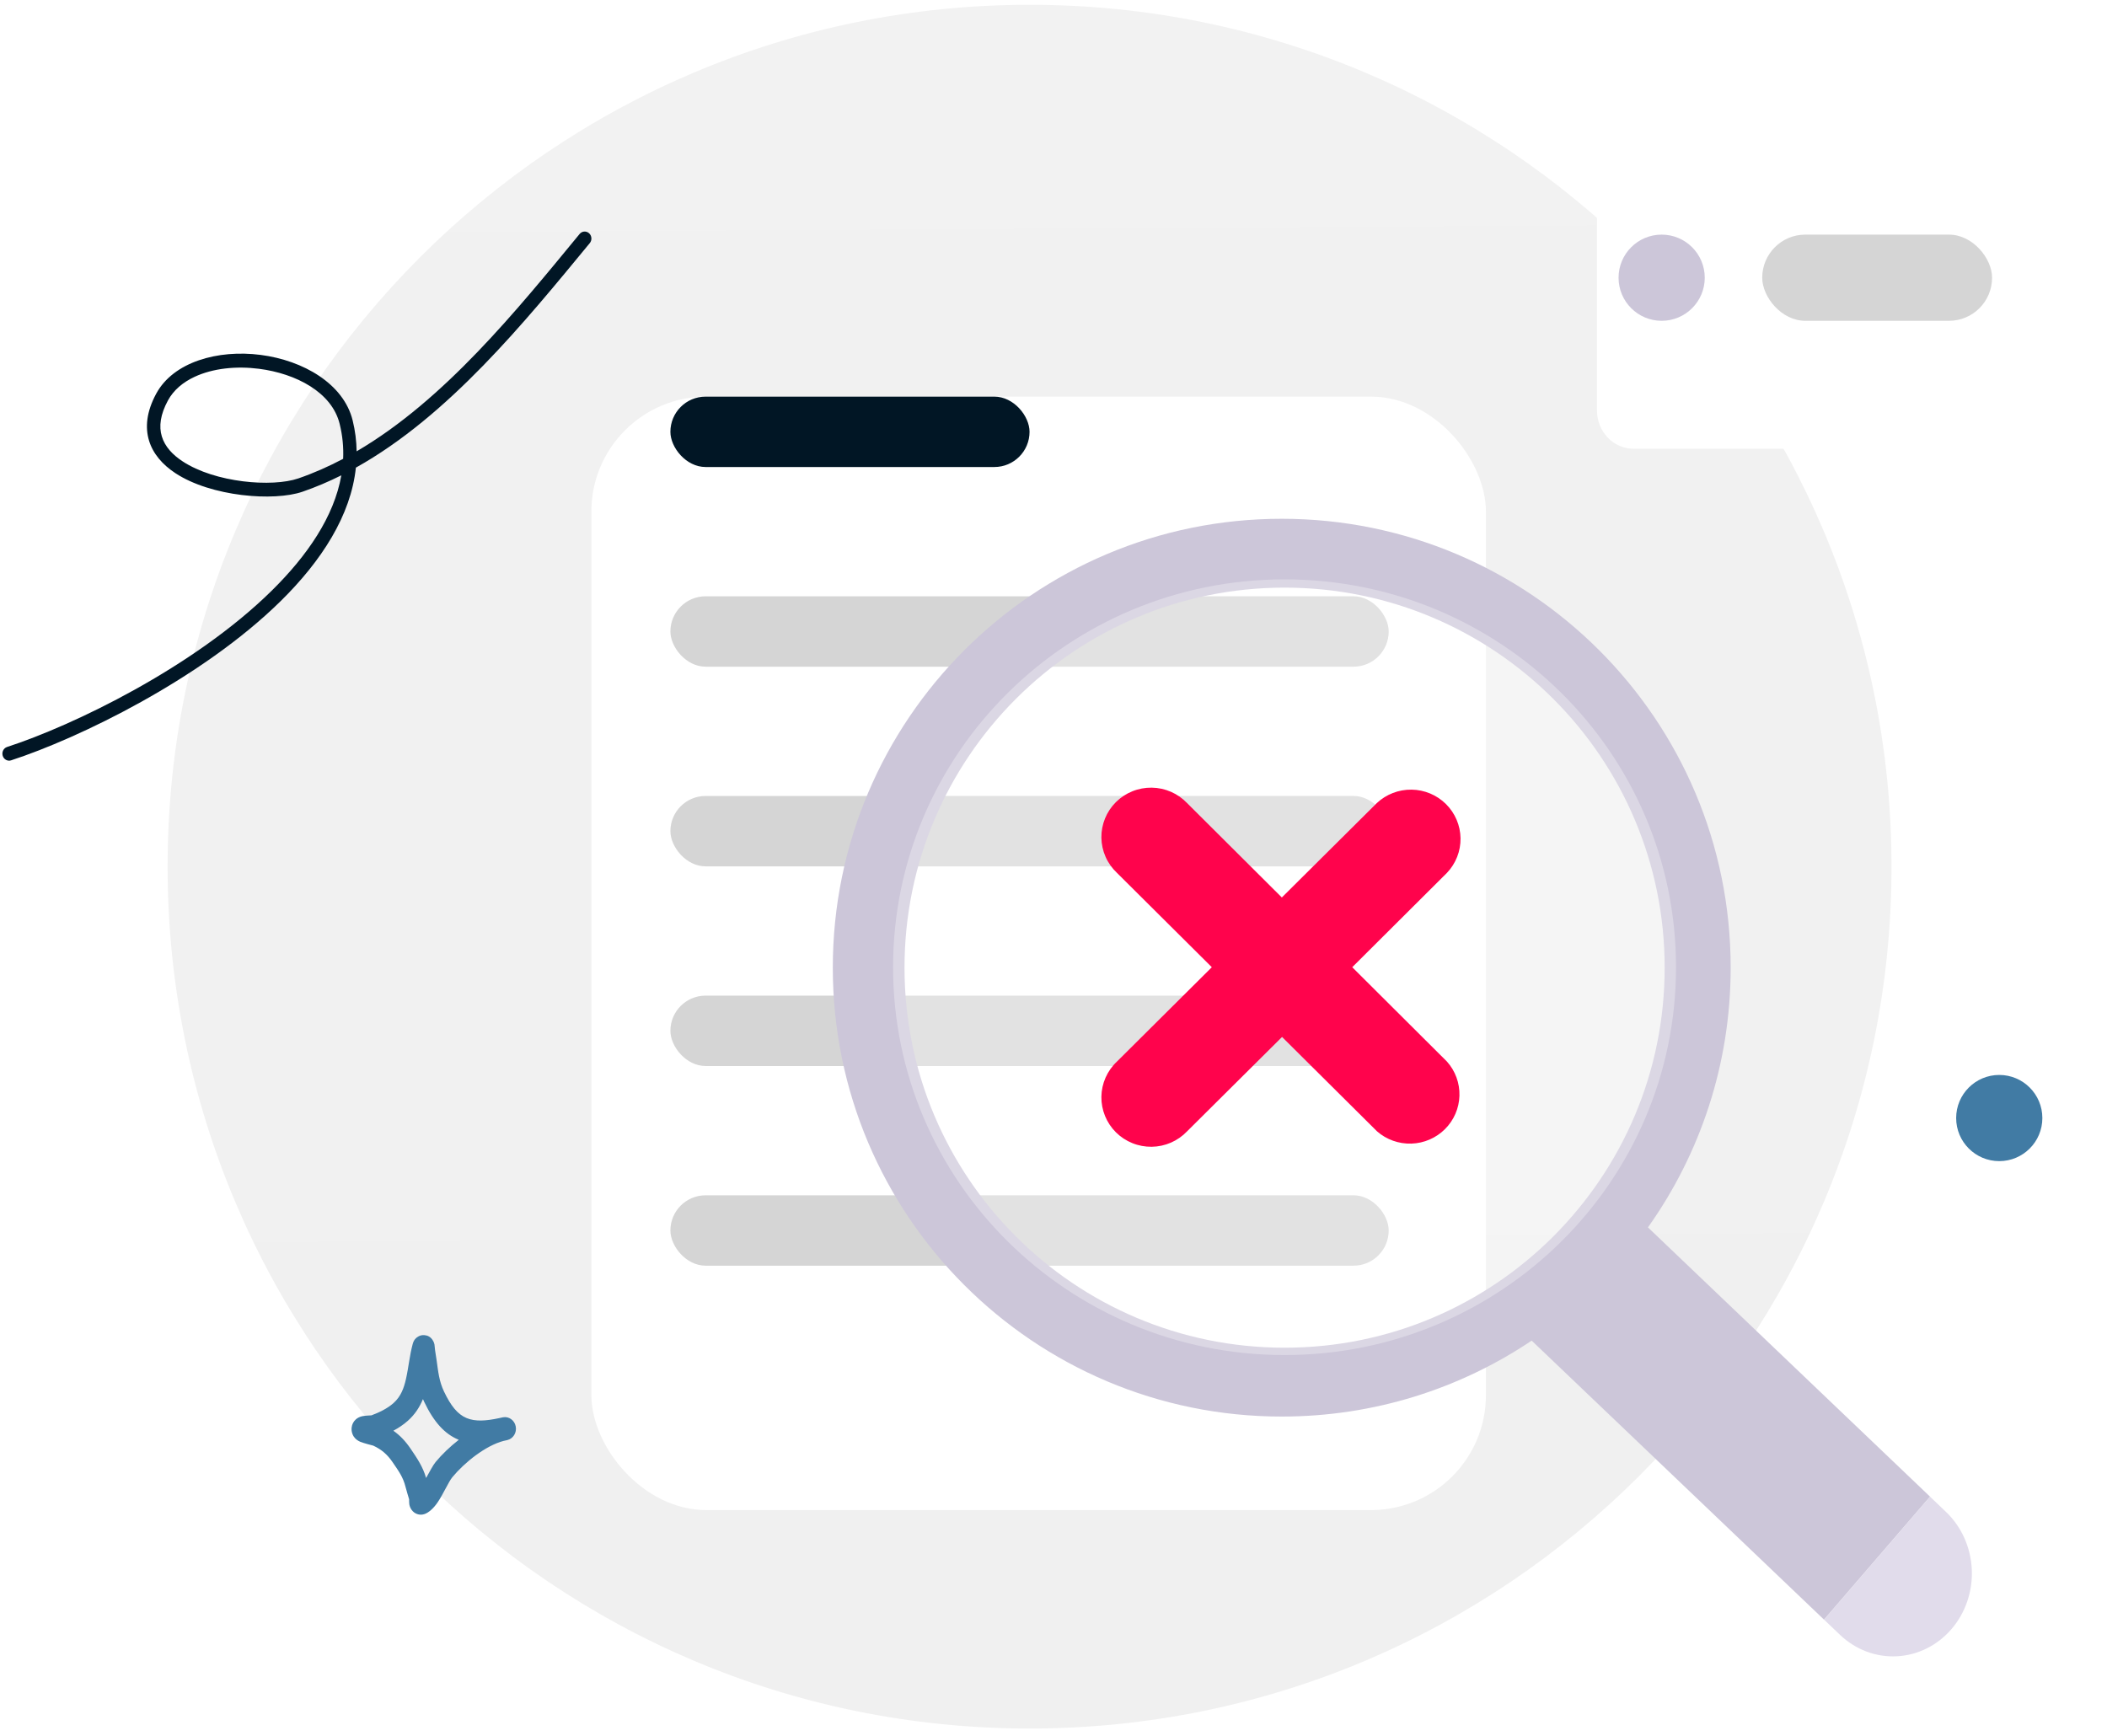 <svg width="176" height="145" viewBox="0 0 176 145" fill="none" xmlns="http://www.w3.org/2000/svg">
   <path d="M86 144.4C125.764 144.4 158 112.164 158 72.4C158 32.636 125.764 0.4 86 0.4C46.236 0.4 14 32.636 14 72.4C14 112.164 46.236 144.4 86 144.4Z" fill="url(#paint0_linear_2043_7902)"/>
   <g filter="url(#filter0_d_2043_7902)">
      <rect x="49.399" y="21.134" width="74.722" height="93.017" rx="9.6" fill="white"/>
   </g>
   <rect x="55.999" y="33.134" width="30" height="5.88" rx="2.94" fill="#011625"/>
   <rect x="55.999" y="49.814" width="60" height="5.88" rx="2.94" fill="#D5D5D5"/>
   <rect x="55.999" y="66.494" width="60" height="5.88" rx="2.94" fill="#D5D5D5"/>
   <rect x="55.999" y="83.174" width="60" height="5.88" rx="2.94" fill="#D5D5D5"/>
   <rect x="55.999" y="99.854" width="60" height="5.88" rx="2.94" fill="#D5D5D5"/>
   <g filter="url(#filter1_d_2043_7902)">
      <path d="M168.89 10.854H132.841C131.162 10.854 129.8 12.287 129.8 14.055V31.887C129.8 33.655 131.162 35.088 132.841 35.088H168.89C170.569 35.088 171.931 33.655 171.931 31.887V14.055C171.931 12.287 170.569 10.854 168.89 10.854Z" fill="white"/>
   </g>
   <path d="M138.8 26.8C140.788 26.8 142.4 25.188 142.4 23.2C142.4 21.212 140.788 19.6 138.8 19.6C136.812 19.6 135.2 21.212 135.2 23.2C135.2 25.188 136.812 26.8 138.8 26.8Z" fill="#CCC6D9"/>
   <rect x="147.2" y="19.6" width="19.2" height="7.2" rx="3.6" fill="#D5D5D5"/>
   <path fill-rule="evenodd" clip-rule="evenodd" d="M107.065 118.338C114.793 118.338 121.976 116 127.943 111.994L152.363 135.304L161.219 125.029L137.655 102.535C142.007 96.411 144.565 88.923 144.565 80.838C144.565 60.127 127.776 43.338 107.065 43.338C86.355 43.338 69.565 60.127 69.565 80.838C69.565 101.549 86.355 118.338 107.065 118.338ZM139.051 80.838C139.051 98.372 124.837 112.586 107.303 112.586C89.769 112.586 75.555 98.372 75.555 80.838C75.555 63.304 89.769 49.09 107.303 49.09C124.837 49.09 139.051 63.304 139.051 80.838Z" fill="#CCC6D9"/>
   <g filter="url(#filter2_b_2043_7902)">
      <path d="M107.3 113.2C125.359 113.2 140 98.694 140 80.8C140 62.906 125.359 48.4 107.3 48.4C89.24 48.4 74.6 62.906 74.6 80.8C74.6 98.694 89.24 113.2 107.3 113.2Z" fill="white" fill-opacity="0.3"/>
   </g>
   <path d="M112.954 80.8L120.867 72.917C121.609 72.137 122.015 71.101 122 70.028C121.984 68.956 121.549 67.931 120.785 67.172C120.022 66.414 118.991 65.981 117.912 65.966C116.833 65.95 115.79 66.354 115.005 67.091L107.074 74.974L99.161 67.091C98.78 66.69 98.322 66.37 97.815 66.148C97.307 65.926 96.76 65.808 96.206 65.8C95.651 65.793 95.101 65.895 94.587 66.103C94.073 66.31 93.607 66.618 93.215 67.007C92.823 67.397 92.513 67.861 92.305 68.371C92.096 68.882 91.993 69.429 92 69.98C92.008 70.531 92.127 71.075 92.35 71.579C92.573 72.084 92.896 72.539 93.299 72.917L101.225 80.8L93.299 88.683C92.896 89.061 92.573 89.516 92.35 90.021C92.127 90.525 92.008 91.069 92 91.62C91.993 92.171 92.096 92.718 92.305 93.229C92.513 93.739 92.823 94.203 93.215 94.593C93.607 94.983 94.073 95.29 94.587 95.497C95.101 95.705 95.651 95.807 96.206 95.8C96.76 95.792 97.307 95.674 97.815 95.452C98.322 95.23 98.78 94.91 99.161 94.509L107.092 86.626L115.023 94.509C115.815 95.203 116.843 95.57 117.898 95.536C118.953 95.502 119.955 95.069 120.7 94.326C121.446 93.583 121.878 92.586 121.909 91.537C121.94 90.489 121.567 89.468 120.867 88.683L112.954 80.8Z" fill="#FF034C"/>
   <path d="M152.361 135.306L161.217 125.03L162.551 126.304C163.846 127.539 164.62 129.265 164.706 131.102C164.791 132.939 164.179 134.736 163.005 136.098V136.098C161.831 137.46 160.191 138.275 158.446 138.365C156.7 138.454 154.993 137.81 153.699 136.575L152.365 135.302L152.361 135.306Z" fill="#E1DCEB"/>
   <path fill-rule="evenodd" clip-rule="evenodd" d="M29.789 37.703C29.778 36.847 29.67 35.984 29.456 35.115C28.703 32.066 25.344 30.109 21.769 29.648C18.196 29.188 14.48 30.235 13.048 32.888C12.228 34.404 12.115 35.712 12.45 36.813C12.784 37.91 13.574 38.818 14.648 39.526C17.641 41.499 22.882 41.901 25.273 41.077C26.379 40.695 27.46 40.234 28.512 39.708C27.91 43.155 25.669 46.422 22.677 49.364C16.176 55.761 6.087 60.616 0.593 62.401C0.298 62.497 0.134 62.824 0.226 63.133C0.317 63.441 0.631 63.614 0.926 63.518C6.529 61.697 16.814 56.739 23.444 50.216C26.869 46.846 29.31 43.054 29.727 39.066C37.47 34.745 43.828 26.906 49.265 20.309C49.467 20.066 49.44 19.695 49.205 19.484C48.971 19.275 48.618 19.301 48.416 19.546C43.201 25.873 37.149 33.4 29.789 37.703ZM28.663 38.33C28.706 37.368 28.615 36.392 28.371 35.406C27.72 32.767 24.727 31.206 21.632 30.808C19.735 30.564 17.785 30.765 16.255 31.479C15.293 31.928 14.501 32.578 14.024 33.463C13.396 34.624 13.261 35.617 13.518 36.459C13.775 37.308 14.413 37.989 15.245 38.536C17.973 40.335 22.745 40.717 24.922 39.966C26.206 39.523 27.451 38.972 28.663 38.33Z" fill="#011625"/>
   <circle cx="167" cy="93.4" r="3.6" fill="#417BA4"/>
   <path fill-rule="evenodd" clip-rule="evenodd" d="M31.03 118.236C31.673 117.996 32.349 117.675 32.87 117.212C33.489 116.661 33.741 115.952 33.91 115.206C34.127 114.247 34.214 113.225 34.477 112.264C34.575 111.908 34.762 111.773 34.843 111.713C35.046 111.562 35.252 111.521 35.445 111.537C35.675 111.554 35.99 111.645 36.197 112.05C36.226 112.108 36.265 112.196 36.291 112.317C36.309 112.405 36.322 112.683 36.342 112.797C36.391 113.078 36.433 113.359 36.472 113.642C36.603 114.584 36.678 115.384 37.089 116.249C37.648 117.423 38.208 118.141 38.967 118.46C39.701 118.767 40.578 118.709 41.7 118.468C41.806 118.441 41.912 118.418 42.017 118.399C42.511 118.308 42.984 118.649 43.081 119.168C43.178 119.685 42.864 120.19 42.374 120.304C42.271 120.328 42.171 120.35 42.071 120.371C40.556 120.766 38.801 122.175 37.782 123.408C37.468 123.789 37.008 124.852 36.538 125.531C36.192 126.031 35.803 126.361 35.476 126.478C35.257 126.556 35.072 126.544 34.92 126.505C34.699 126.447 34.515 126.321 34.374 126.12C34.297 126.01 34.225 125.863 34.191 125.675C34.175 125.584 34.173 125.354 34.174 125.25C34.078 124.904 33.961 124.566 33.876 124.216C33.672 123.383 33.273 122.855 32.799 122.158C32.356 121.506 31.879 121.096 31.181 120.768C31.09 120.745 30.357 120.556 30.099 120.448C29.721 120.289 29.54 120.023 29.475 119.879C29.364 119.636 29.352 119.424 29.375 119.246C29.407 118.985 29.519 118.761 29.717 118.58C29.839 118.468 30.023 118.359 30.268 118.306C30.457 118.264 30.96 118.24 31.03 118.236ZM35.33 116.878C35.364 116.958 35.4 117.038 35.438 117.119C36.257 118.838 37.172 119.799 38.284 120.264L38.321 120.28C37.577 120.861 36.904 121.511 36.389 122.134C36.177 122.39 35.896 122.923 35.593 123.469C35.318 122.527 34.867 121.861 34.301 121.027C33.868 120.391 33.415 119.912 32.858 119.522C33.29 119.289 33.702 119.015 34.062 118.696C34.66 118.164 35.055 117.548 35.33 116.878Z" fill="#417BA4"/>
   <defs>
      <filter id="filter0_d_2043_7902" x="31.399" y="15.134" width="110.723" height="129.017" filterUnits="userSpaceOnUse" color-interpolation-filters="sRGB">
         <feFlood flood-opacity="0" result="BackgroundImageFix"/>
         <feColorMatrix in="SourceAlpha" type="matrix" values="0 0 0 0 0 0 0 0 0 0 0 0 0 0 0 0 0 0 127 0" result="hardAlpha"/>
         <feOffset dy="12"/>
         <feGaussianBlur stdDeviation="9"/>
         <feComposite in2="hardAlpha" operator="out"/>
         <feColorMatrix type="matrix" values="0 0 0 0 0.571 0 0 0 0 0.571 0 0 0 0 0.571 0 0 0 0.19 0"/>
         <feBlend mode="normal" in2="BackgroundImageFix" result="effect1_dropShadow_2043_7902"/>
         <feBlend mode="normal" in="SourceGraphic" in2="effect1_dropShadow_2043_7902" result="shape"/>
      </filter>
      <filter id="filter1_d_2043_7902" x="125.6" y="5.454" width="57.732" height="39.833" filterUnits="userSpaceOnUse" color-interpolation-filters="sRGB">
         <feFlood flood-opacity="0" result="BackgroundImageFix"/>
         <feColorMatrix in="SourceAlpha" type="matrix" values="0 0 0 0 0 0 0 0 0 0 0 0 0 0 0 0 0 0 127 0" result="hardAlpha"/>
         <feOffset dx="3.6" dy="2.4"/>
         <feGaussianBlur stdDeviation="3.9"/>
         <feComposite in2="hardAlpha" operator="out"/>
         <feColorMatrix type="matrix" values="0 0 0 0 0.105 0 0 0 0 0.466 0 0 0 0 0.546 0 0 0 0.09 0"/>
         <feBlend mode="normal" in2="BackgroundImageFix" result="effect1_dropShadow_2043_7902"/>
         <feBlend mode="normal" in="SourceGraphic" in2="effect1_dropShadow_2043_7902" result="shape"/>
      </filter>
      <filter id="filter2_b_2043_7902" x="69.8" y="43.6" width="75" height="74.4" filterUnits="userSpaceOnUse" color-interpolation-filters="sRGB">
         <feFlood flood-opacity="0" result="BackgroundImageFix"/>
         <feGaussianBlur in="BackgroundImageFix" stdDeviation="2.4"/>
         <feComposite in2="SourceAlpha" operator="in" result="effect1_backgroundBlur_2043_7902"/>
         <feBlend mode="normal" in="SourceGraphic" in2="effect1_backgroundBlur_2043_7902" result="shape"/>
      </filter>
      <linearGradient id="paint0_linear_2043_7902" x1="85.445" y1="-23.045" x2="86.92" y2="229.808" gradientUnits="userSpaceOnUse">
         <stop stop-color="#F2F2F2"/>
         <stop offset="1" stop-color="#EFEFEF"/>
      </linearGradient>
   </defs>
</svg>
